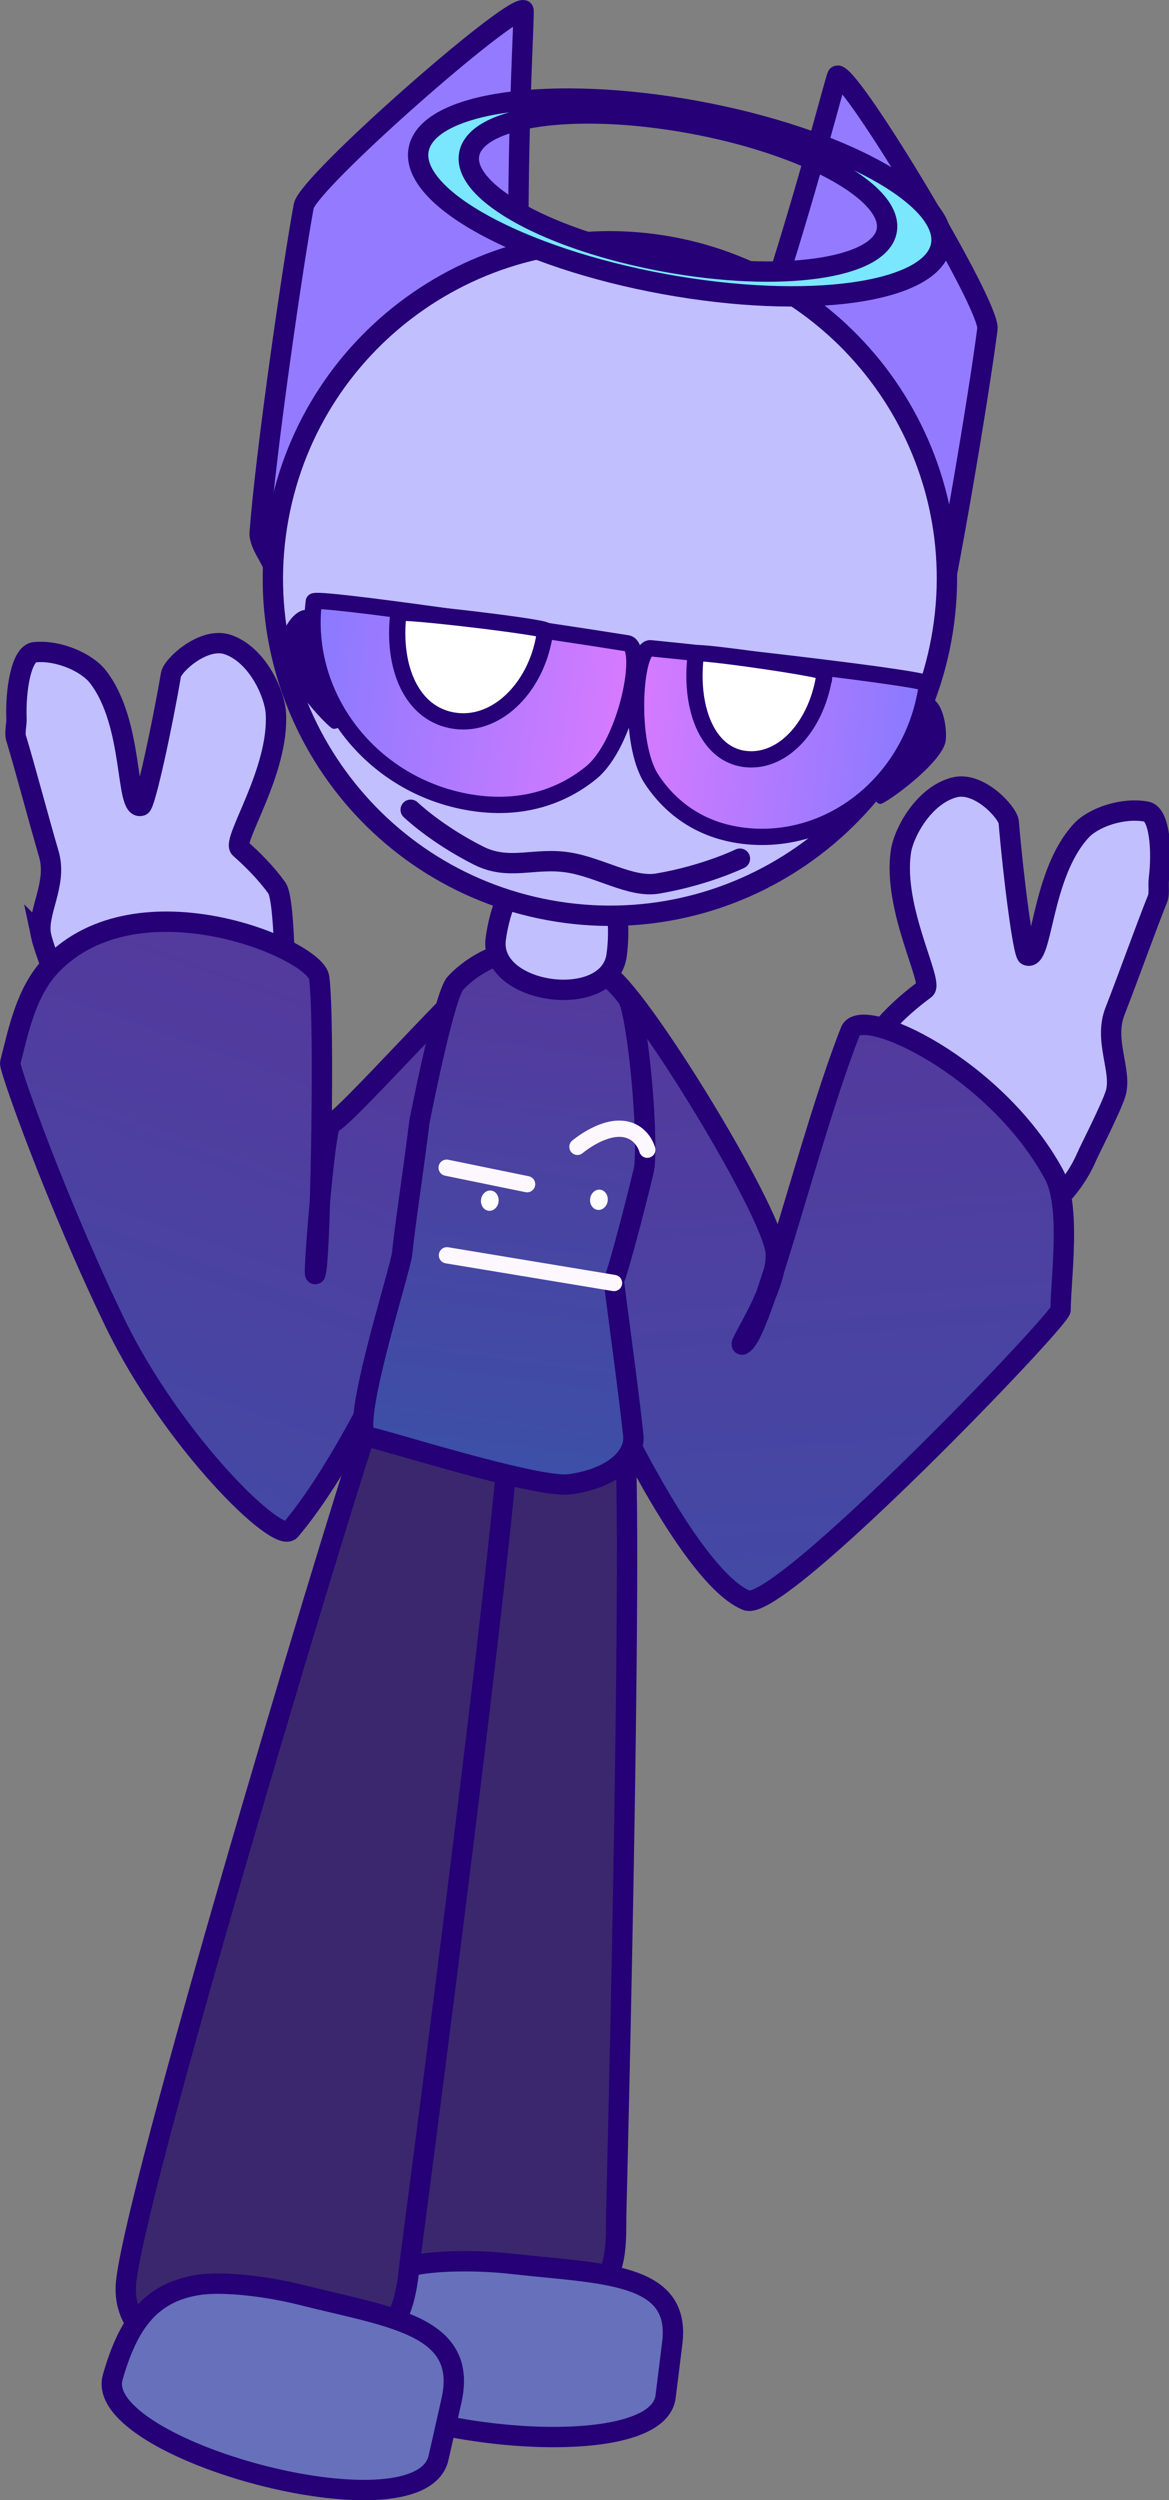 <svg version="1.1" xmlns="http://www.w3.org/2000/svg" xmlns:xlink="http://www.w3.org/1999/xlink" width="143.72" height="307.186" viewBox="0,0,143.72,307.186"><rect x="0" y="0" width="143.72" height="307.186" fill="#808080" stroke="none"/><defs><linearGradient x1="309.17" y1="136.961" x2="262.286" y2="232.477" gradientUnits="userSpaceOnUse" id="color-1"><stop offset="0" stop-color="#55389c"/><stop offset="1" stop-color="#3c50a8"/></linearGradient><linearGradient x1="344.586" y1="146.612" x2="352.973" y2="252.683" gradientUnits="userSpaceOnUse" id="color-2"><stop offset="0" stop-color="#55389c"/><stop offset="1" stop-color="#3c50a8"/></linearGradient><linearGradient x1="307.185" y1="143.727" x2="271.278" y2="244.608" gradientUnits="userSpaceOnUse" id="color-3"><stop offset="0" stop-color="#55389c"/><stop offset="1" stop-color="#3c50a8"/></linearGradient><linearGradient x1="328.1" y1="144.935" x2="319.375" y2="209.301" gradientUnits="userSpaceOnUse" id="color-4"><stop offset="0" stop-color="#55389c"/><stop offset="1" stop-color="#3c50a8"/></linearGradient><linearGradient x1="297.468" y1="101.925" x2="342.584" y2="108.033" gradientUnits="userSpaceOnUse" id="color-5"><stop offset="0" stop-color="#887aff"/><stop offset="1" stop-color="#e27aff"/></linearGradient><linearGradient x1="372.866" y1="112.033" x2="333.064" y2="107.014" gradientUnits="userSpaceOnUse" id="color-6"><stop offset="0" stop-color="#887aff"/><stop offset="1" stop-color="#e27aff"/></linearGradient></defs><g transform="translate(-258.888,-28.023)"><g data-paper-data="{&quot;isPaintingLayer&quot;:true}" fill-rule="nonzero" stroke-linejoin="miter" stroke-miterlimit="10" stroke-dasharray="" stroke-dashoffset="0" style="mix-blend-mode: normal"><path d="" data-paper-data="{&quot;index&quot;:null}" fill="url(#color-1)" stroke="#250077" stroke-width="2.5" stroke-linecap="butt"/><g><path d="M318.945,205.893c1.583,-4.184 14.496,-4.627 16.331,-4.587c1.885,0.041 -0.613,97.975 -0.634,99.004c-0.047,2.367 0.279,6.915 -2.351,8.997c-9.318,7.376 -32.263,9.092 -32.037,-2.363c0.259,-13.14 17.515,-97.944 18.69,-101.05z" data-paper-data="{&quot;index&quot;:null}" fill="#3b276d" stroke="#250077" stroke-width="2.5" stroke-linecap="butt"/><path d="M309.116,306.501c3.117,-0.816 8.68,-0.789 12.63,-0.344c11.199,1.262 20.892,0.991 19.79,9.744c-0.028,0.223 -0.806,6.553 -0.848,6.779c-1.702,9.122 -42.378,3.794 -40.812,-4.599c1.117,-5.984 3.294,-10.025 9.239,-11.58z" data-paper-data="{&quot;index&quot;:null}" fill="#6770bb" stroke="#250077" stroke-width="2.5" stroke-linecap="butt"/><path d="M304.805,201.357c2.062,-4.319 14.942,-3.174 16.76,-2.901c1.868,0.281 -12.063,105.713 -12.203,106.821c-0.323,2.55 -0.532,7.502 -3.387,9.419c-10.118,6.794 -33.113,5.763 -31.55,-6.578c1.794,-14.155 28.85,-103.555 30.38,-106.761z" data-paper-data="{&quot;index&quot;:null}" fill="#3b276d" stroke="#250077" stroke-width="2.5" stroke-linecap="butt"/><path d="M283.279,308.755c3.192,-0.489 8.715,0.239 12.588,1.216c10.978,2.77 20.639,3.696 18.521,13.008c-0.054,0.237 -1.566,6.974 -1.635,7.214c-2.757,9.636 -42.543,-1.229 -40.006,-10.095c1.809,-6.321 4.444,-10.41 10.532,-11.343z" data-paper-data="{&quot;index&quot;:null}" fill="#6770bb" stroke="#250077" stroke-width="2.5" stroke-linecap="butt"/><path d="M392.511,170.087c-3.793,8.859 -14.672,12.7 -21.71,9.687c-5.515,-2.361 -6.223,-5.399 -5.356,-12.33c0.24,-1.914 1.123,-12.151 2.234,-13.432c1.536,-1.772 3.332,-3.266 4.931,-4.448c1.123,-0.83 -4.032,-9.884 -2.954,-16.962c0.346,-2.274 2.792,-6.859 6.569,-7.838c3.041,-0.788 6.583,3.103 6.68,4.278c0.547,6.613 1.778,16.154 2.257,16.359c1.95,0.835 1.653,-9.91 6.661,-15.321c1.535,-1.659 5.164,-2.887 8.033,-2.334c1.603,0.309 1.935,4.822 1.511,8.233c-0.102,0.816 0.08,1.856 -0.15,2.43c-1.487,3.704 -3.44,9.21 -5.259,13.887c-1.407,3.619 0.918,7.313 0.086,10.075c-0.52,1.726 -3.261,7.078 -3.534,7.716z" data-paper-data="{&quot;index&quot;:null}" fill="#c2bfff" stroke="#250077" stroke-width="2.5" stroke-linecap="butt"/><path d="M263.937,142.985c-0.591,-2.824 2.045,-6.303 0.956,-10.03c-1.408,-4.817 -2.878,-10.471 -4.039,-14.29c-0.18,-0.592 0.091,-1.612 0.06,-2.434c-0.128,-3.434 0.593,-7.902 2.217,-8.072c2.906,-0.303 6.415,1.234 7.801,3.019c4.521,5.823 3.297,16.503 5.312,15.839c0.495,-0.163 2.546,-9.561 3.662,-16.103c0.198,-1.162 4.063,-4.732 7.025,-3.684c3.678,1.301 5.719,6.08 5.867,8.376c0.463,7.144 -5.455,15.72 -4.408,16.643c1.491,1.315 3.151,2.959 4.528,4.857c0.996,1.373 0.992,11.647 1.065,13.575c0.266,6.98 -0.703,9.945 -6.401,11.821c-7.272,2.394 -17.778,-2.372 -20.792,-11.526c-0.217,-0.659 -2.485,-6.227 -2.854,-7.992z" data-paper-data="{&quot;index&quot;:null}" fill="#c2bfff" stroke="#250077" stroke-width="2.5" stroke-linecap="butt"/><path d="M292.526,97.817c-0.046,-0.889 -1.821,-2.916 -1.712,-4.358c0.758,-9.985 4.029,-32.536 5.413,-40.109c0.526,-2.879 25.047,-24.432 27.016,-24.072c0.147,0.027 -0.652,12.592 -0.626,27.639c0.035,19.918 0.866,43.697 0.866,43.697c0,0 -30.889,-1.478 -30.957,-2.797z" data-paper-data="{&quot;index&quot;:null}" fill="#947aff" stroke="#250077" stroke-width="2.5" stroke-linecap="butt"/><path d="M339.97,105.201c0,0 8.008,-22.405 14.086,-41.374c4.591,-14.329 7.642,-26.545 7.791,-26.526c1.985,0.255 18.809,28.233 18.437,31.135c-0.98,7.636 -4.705,30.116 -7.014,39.861c-0.333,1.408 -2.64,2.8 -2.954,3.633c-0.465,1.236 -30.346,-6.729 -30.346,-6.729z" data-paper-data="{&quot;index&quot;:null}" fill="#947aff" stroke="#250077" stroke-width="2.5" stroke-linecap="butt"/><path d="M333.025,147.586c2.757,-0.232 20.938,29.179 21.241,34.41c0.254,4.374 -4.905,11.599 -4.103,11.214c2.479,-1.192 8.194,-25.606 13.286,-38.513c1.299,-3.292 17.808,4.372 25.014,17.61c2.125,3.904 0.843,12.723 0.817,16.642c-0.008,1.232 -34.589,37.305 -38.594,35.706c-7.902,-3.155 -20.836,-32.016 -21.082,-34.6c-2.715,-28.538 -1.211,-42.079 3.421,-42.469z" data-paper-data="{&quot;index&quot;:null}" fill="url(#color-2)" stroke="#250077" stroke-width="2.5" stroke-linecap="butt"/><path d="M318.613,147.479c3.283,1.078 3.193,8.325 -0.853,22.304c-1.224,4.231 -12.935,34.176 -23.172,46.24c-1.539,1.813 -14.529,-10.959 -21.546,-25.435c-7.18,-14.814 -13.059,-31.369 -12.902,-31.975c0.987,-3.809 1.921,-8.751 5.077,-12.023c10.705,-11.094 32.452,-1.961 32.913,1.548c0.712,5.426 0.16,32.517 -0.341,35.772c-0.745,4.845 1.063,-18.586 1.859,-17.948c0.71,0.569 17.848,-18.85 18.964,-18.483z" data-paper-data="{&quot;index&quot;:null}" fill="url(#color-3)" stroke="#250077" stroke-width="2.5" stroke-linecap="butt"/><path d="M314.882,148.81c2.637,-2.804 6.841,-4.568 10.721,-4.202c4.581,0.432 8.403,3.195 10.431,6.012c1.119,1.555 2.553,15.513 2.08,20.757c-0.064,0.707 -3.413,13.765 -3.75,13.858c-0.099,0.028 1.695,12.674 2.382,19.119c0.289,2.71 -2.688,5.344 -7.824,6.035c-3.992,0.537 -22.915,-5.526 -24.829,-5.837c-2.479,-0.403 4.026,-20.476 4.228,-22.49c0.337,-3.36 1.368,-10.041 2.138,-16.246c0,0 3.029,-15.525 4.422,-17.006z" data-paper-data="{&quot;index&quot;:null}" fill="url(#color-4)" stroke="#250077" stroke-width="2.5" stroke-linecap="butt"/><path d="M328.954,131.945c4.103,0.556 6.675,6.574 5.744,13.441c-0.931,6.867 -15.791,4.853 -14.86,-2.015c0.931,-6.867 5.012,-11.983 9.116,-11.427z" data-paper-data="{&quot;index&quot;:null}" fill="#c2bfff" stroke="#250077" stroke-width="2.5" stroke-linecap="butt"/><path d="M293.116,91.656c4.113,-22.508 25.693,-37.419 48.201,-33.307c22.508,4.113 37.419,25.693 33.307,48.201c-4.113,22.508 -25.693,37.419 -48.201,33.307c-22.508,-4.113 -37.419,-25.693 -33.307,-48.201z" data-paper-data="{&quot;index&quot;:null}" fill="#c2bfff" stroke="#250077" stroke-width="2.5" stroke-linecap="butt"/><path d="M310.354,46.416c1.074,-5.876 16.323,-8.012 34.06,-4.771c17.737,3.241 31.245,10.632 30.171,16.508c-1.074,5.876 -16.323,8.012 -34.06,4.771c-17.737,-3.241 -31.245,-10.632 -30.171,-16.508zM340.684,60.18c14.177,2.591 26.366,0.883 27.224,-3.813c0.858,-4.697 -9.939,-10.604 -24.116,-13.195c-14.177,-2.591 -26.366,-0.883 -27.224,3.813c-0.858,4.697 9.939,10.604 24.116,13.195z" data-paper-data="{&quot;index&quot;:null}" fill="#7ae7ff" stroke="#250077" stroke-width="2.5" stroke-linecap="butt"/><g data-paper-data="{&quot;index&quot;:null}" stroke-width="2" stroke-linecap="butt"><path d="M302.593,109.963c-0.178,1.467 -0.694,7.873 -2.76,7.594c-0.627,-0.085 -7.088,-7.133 -6.749,-9.923c0.207,-1.702 1.812,-4.91 3.622,-4.665c3.66,0.495 6.295,3.627 5.886,6.994z" fill="#250077" stroke="none"/><path d="M297.468,101.925c0.079,-0.647 28.429,3.512 38.555,5.139c2.206,0.354 -0.026,12.304 -4.478,15.913c-3.7,2.999 -8.506,4.508 -14.16,3.743c-12.459,-1.687 -21.376,-12.788 -19.917,-24.795z" fill="url(#color-5)" stroke="#250077"/><path d="M307.873,103.362c0.053,-0.438 18.094,1.718 18.045,2.115c-0.811,6.673 -5.743,11.832 -11.071,11.111c-5.328,-0.721 -7.785,-6.552 -6.974,-13.226z" fill="#ffffff" stroke="#250077"/></g><g data-paper-data="{&quot;index&quot;:null}" stroke-width="2" stroke-linecap="butt"><path d="M373.147,113.765c1.597,0.201 2.221,3.617 2.004,5.274c-0.356,2.717 -7.483,7.83 -8.036,7.76c-1.822,-0.23 -0.78,-6.406 -0.593,-7.834c0.43,-3.279 3.396,-5.607 6.625,-5.2z" fill="#250077" stroke="none"/><path d="M372.866,112.033c-1.534,11.693 -11.688,20.048 -22.679,18.662c-4.988,-0.629 -8.729,-3.204 -11.184,-6.922c-2.954,-4.474 -2.09,-16.297 -0.132,-16.105c8.992,0.884 34.077,3.735 33.994,4.365z" fill="url(#color-6)" stroke="#250077"/><path d="M360.294,110.633c-0.853,6.498 -5.136,11.232 -9.836,10.639c-4.7,-0.593 -6.86,-6.458 -6.007,-12.956c0.051,-0.387 15.9,1.891 15.844,2.317z" fill="#ffffff" stroke="#250077"/></g><path d="M349.857,133.522c0,0 -4.195,2.046 -10.09,3.054c-3.275,0.56 -7.121,-1.98 -11.018,-2.589c-4.172,-0.652 -7.273,1.056 -11.041,-0.848c-5.242,-2.649 -8.329,-5.628 -8.329,-5.628" data-paper-data="{&quot;index&quot;:null}" fill="none" stroke="#250077" stroke-width="2.5" stroke-linecap="round"/><g data-paper-data="{&quot;index&quot;:null}"><g fill="none" stroke="#fdf7ff" stroke-width="2" stroke-linecap="round"><path d="M313.8,171.491l9.889,2.028"/><path d="M329.88,168.929c0,0 2.777,-2.361 5.357,-2.223c2.601,0.14 3.229,2.576 3.229,2.576"/><path d="M313.836,182.253l20.541,3.404"/></g><path d="M318.03,175.395c0.093,-0.684 0.65,-1.173 1.245,-1.093c0.595,0.081 1.002,0.701 0.909,1.385c-0.093,0.684 -0.65,1.173 -1.245,1.093c-0.595,-0.081 -1.002,-0.701 -0.909,-1.385z" fill="#ffffff" stroke="none" stroke-width="0.5" stroke-linecap="butt"/><path d="M331.443,175.287c0.093,-0.684 0.65,-1.173 1.245,-1.093c0.595,0.081 1.002,0.701 0.909,1.385c-0.093,0.684 -0.65,1.173 -1.245,1.093c-0.595,-0.081 -1.002,-0.701 -0.909,-1.385z" fill="#ffffff" stroke="none" stroke-width="0.5" stroke-linecap="butt"/></g></g></g></g></svg>